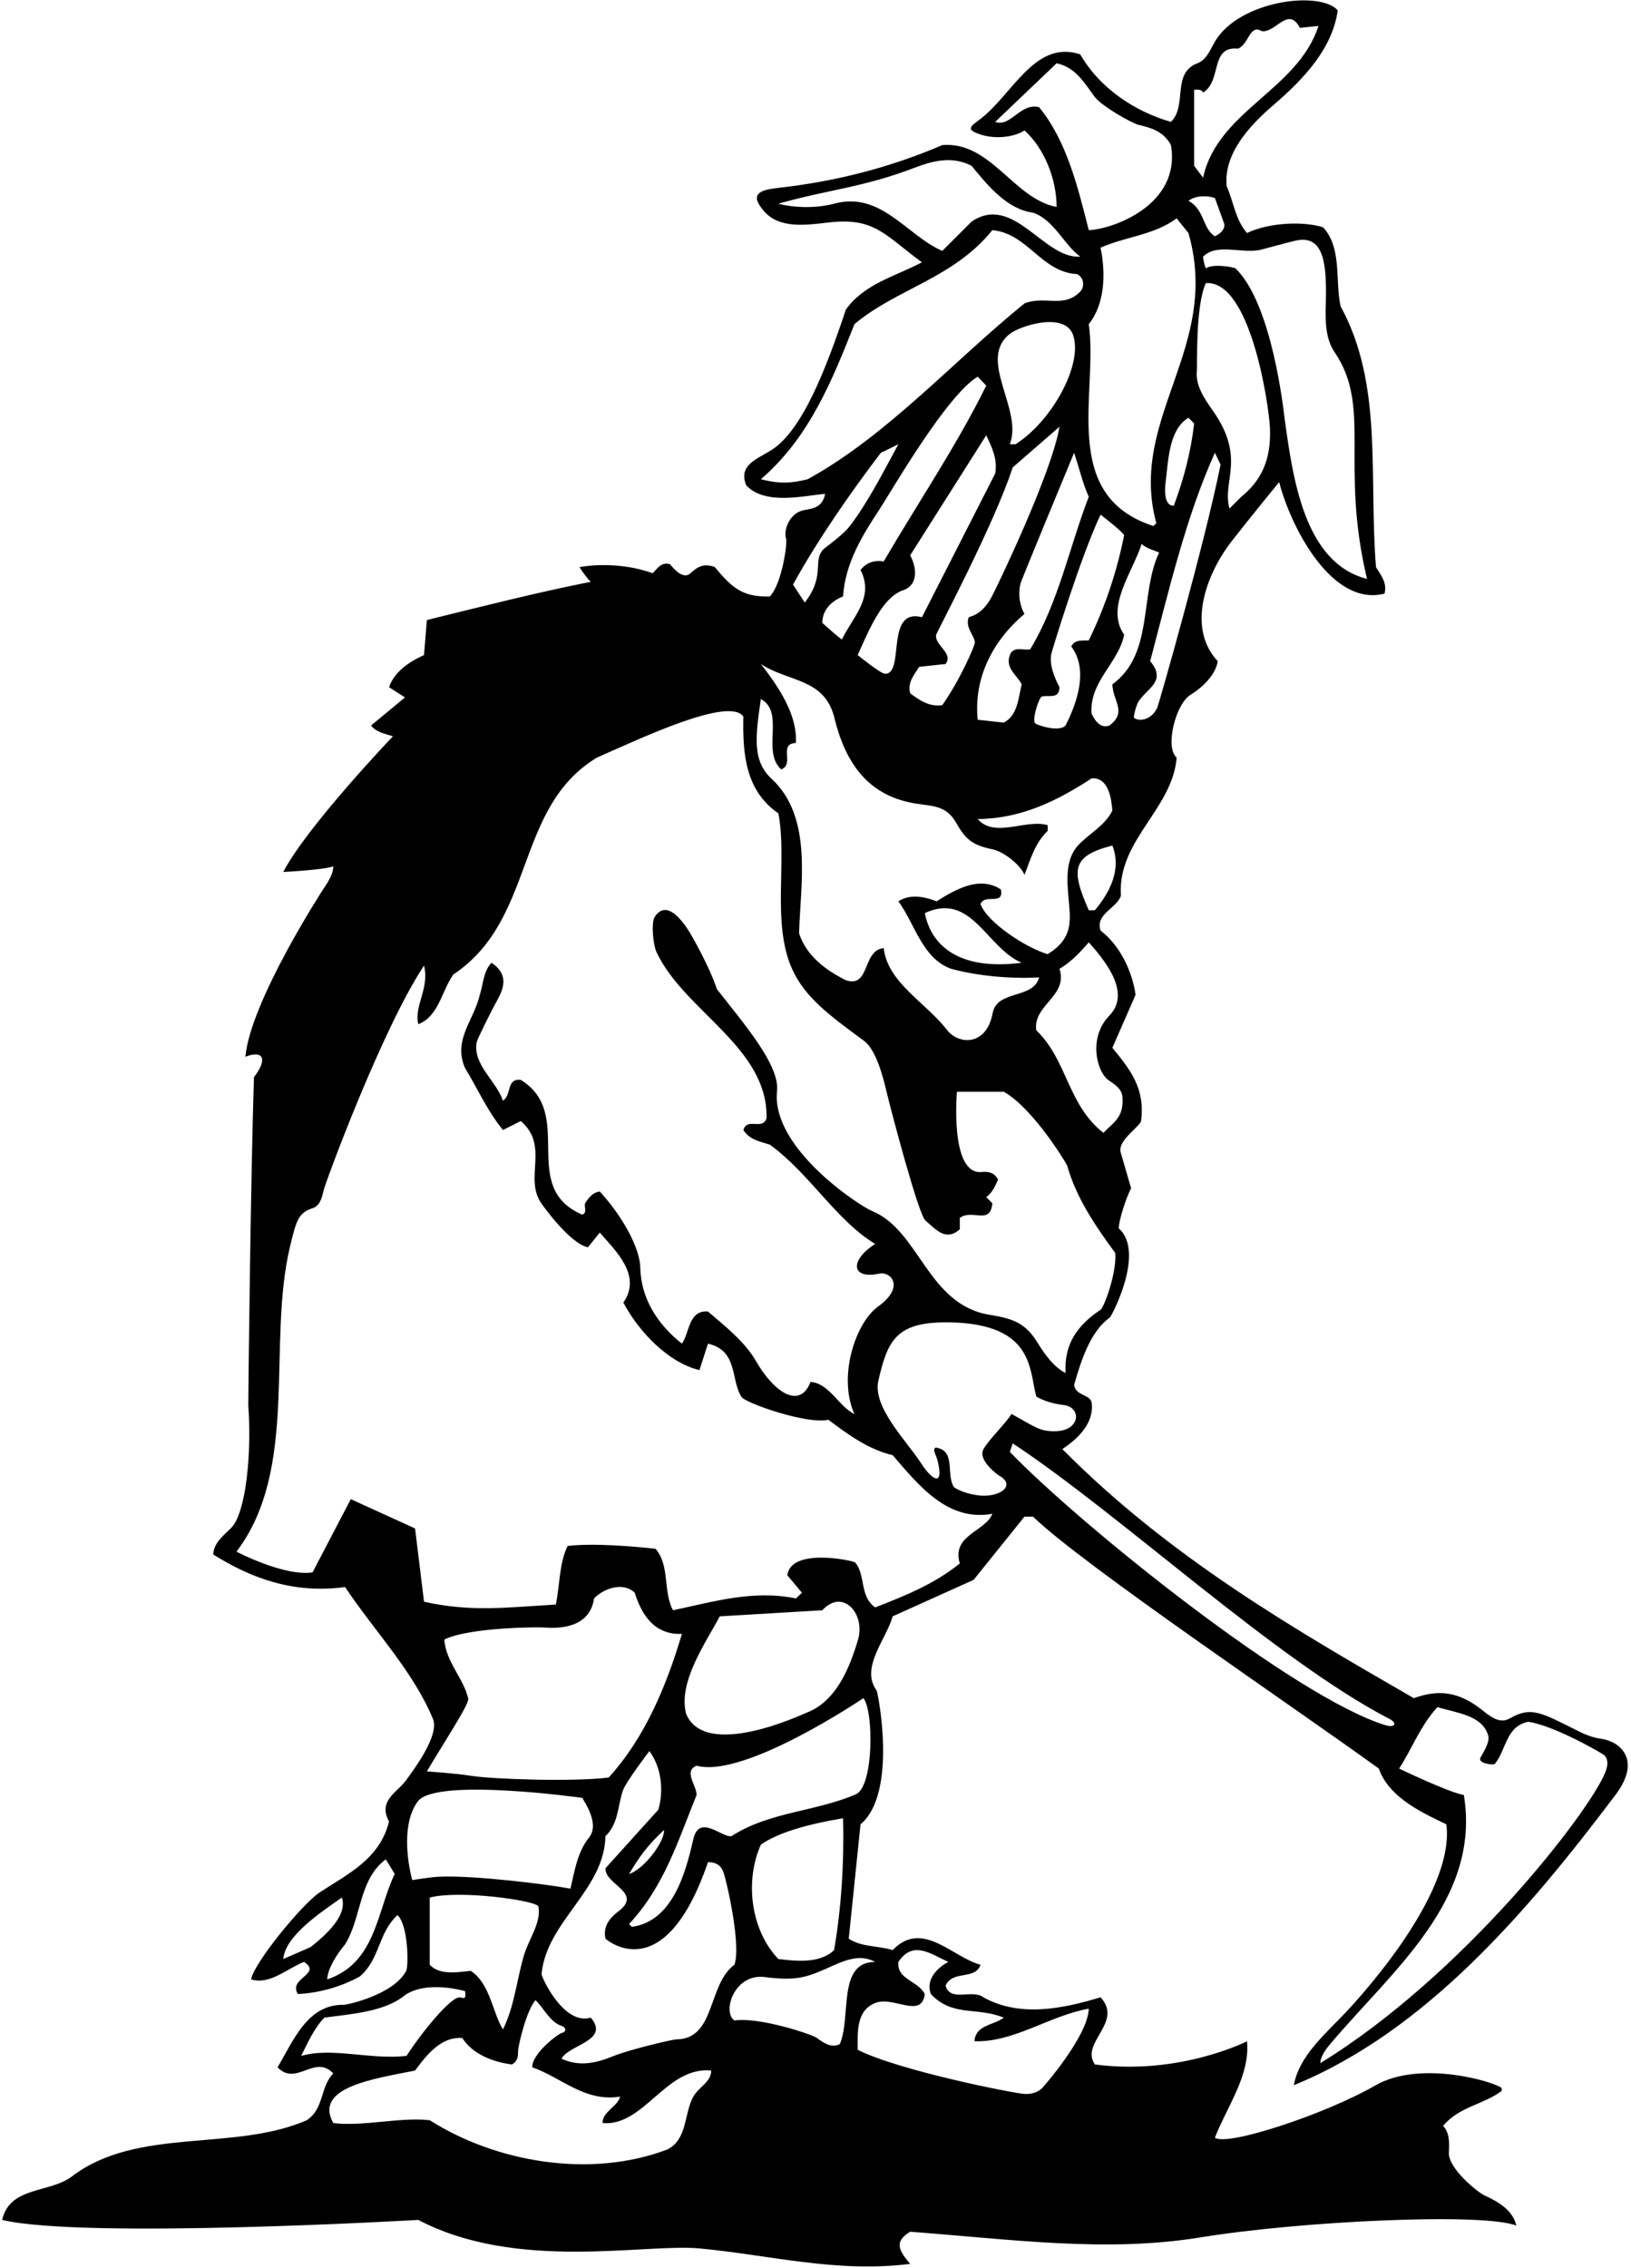 <?xml version="1.0" encoding="UTF-8"?>
<svg xmlns="http://www.w3.org/2000/svg" xmlns:xlink="http://www.w3.org/1999/xlink" width="441pt" height="613pt" viewBox="0 0 441 613" version="1.1">
<g id="surface1">
<path style=" stroke:none;fill-rule:nonzero;fill:rgb(0%,0%,0%);fill-opacity:1;" d="M 349.828 563.586 C 385.551 548.996 413.223 516.406 436.812 485.109 C 444.09 475.461 437.797 470.605 432.973 469.965 C 430.715 469.664 428.672 468.844 426.699 467.852 C 416.426 462.688 413.922 461.191 408.219 464.449 C 405.727 465.871 403.414 464.336 401.059 462.426 C 394.383 457.02 388.84 456.613 382.277 458.977 C 349.277 439.945 316.168 420.805 287.238 391.656 C 291.527 388.797 295.926 384.613 295.156 379.008 C 294.605 376.805 290.758 377.246 290.426 374.277 C 292 369 294.41 360.121 300.078 356.109 C 300.527 355.793 309.758 338.41 302.5 332 C 302.5 329.836 304.512 323.586 305.836 321.164 L 303.078 311.688 C 301.977 308.496 307.289 305.258 308.5 303.164 C 309.711 294.367 305.828 289.355 300.77 283.195 L 307.035 268.895 C 306.25 263 303.078 255.695 297.578 251.516 C 296.035 247.008 302.086 245.465 303.078 242.055 C 302.086 227.098 317.047 218.734 318.148 204.766 C 314.926 202.039 317.84 190.297 321.879 187.809 C 325.242 185.738 328.715 182.328 329.258 178.695 C 320.883 169.777 325.898 155.418 333.125 146.152 C 337.914 140.012 345.867 130.297 345.867 130.297 C 348.934 142.266 360.055 164.137 374.355 160.438 C 375.129 157.465 373.367 155.484 372.047 153.285 C 370.066 128.316 374.027 103.895 362.477 82.777 C 360.938 75.734 362.918 67.047 357.746 61.438 C 352.5 59.75 343.117 60.117 337.176 62.977 C 333.988 59.348 333.547 54.504 331.676 50.324 C 330.828 41.855 337.355 34.359 344.371 28.348 C 353.051 20.91 360.297 12.82 361.707 2.805 C 356.91 -2.672 334.867 0.164 328.434 11.359 C 327.168 13.559 326.176 16.227 323.758 17.105 C 316.719 19.746 321.117 28.547 316.605 32.945 C 307.035 30.195 297.469 24.035 292.078 14.688 C 279.613 10.566 273.613 26.027 264.59 32.527 C 261.902 34.457 261.695 35.133 264.672 36.215 C 268.512 37.617 273.855 37.297 277.008 35.254 C 282.617 40.316 285.695 48.785 285.695 55.938 C 274.035 53.734 267.879 38.117 254.785 39.215 C 240.898 45.184 226.148 49.031 210.527 50.766 C 205.547 51.32 202.402 52.324 206.633 57.133 C 210.844 61.922 218.09 60.816 223.984 60.137 C 236.566 58.676 239.184 63.531 249.285 70.895 C 242.246 74.637 233.777 76.617 228.719 83.656 C 223.367 99.707 216.898 116.449 208.523 121.684 C 204.504 124.195 199.578 125.742 201.766 131.176 C 206.938 136.676 217.496 133.926 223.105 133.484 C 222.398 137.086 219.949 137.426 217.477 137.863 C 213.312 138.605 211.789 143.508 212.555 145.641 C 212.941 146.723 211.445 157.797 208.148 161.203 C 200.887 161.426 197.98 158.969 193.25 153.25 C 190.391 152.262 188.75 153 186.695 154.938 C 184.988 156.551 182.629 154.387 181.195 152.516 C 178.887 151.746 177.785 153.617 176.469 154.938 C 170.527 152.734 162.828 152.188 156.668 153.285 C 156.668 153.285 158.758 156.477 159.746 157.246 C 144.785 160.215 130.156 163.953 115.418 167.586 L 114.648 177.047 C 112 178.25 106.836 180.895 105.188 185.734 L 109.5 188.5 L 100.348 196.074 C 101.5 197.75 103.75 198.25 106.25 199 C 106.25 199 83.078 223.246 76.586 235.676 C 76.586 235.676 87.699 235.125 90.117 234.137 C 90.117 235.918 89.055 237.871 87.73 239.82 C 86.688 241.363 67.676 270.875 66.355 285.617 C 71.457 283.648 72.277 286.543 68.668 291.117 C 67.785 317.848 67.129 376.805 67.129 379.777 C 68.113 393.25 66.418 409.137 62.484 412.984 C 60.277 415.145 57.734 417.137 57.668 420.145 C 68.008 426.637 79.449 430.816 93.305 428.945 C 101.227 440.824 111.676 451.605 117.066 464.586 C 119.047 469.207 110.809 479.711 109.945 480.961 C 107.586 484.402 102.043 486.582 105.188 492.305 C 102.711 502.418 94.117 506.453 86.531 511.414 C 81.656 514.605 68.555 530.695 67.898 534.984 C 72.957 536.527 77.469 532.125 82.199 530.258 C 87.258 533.555 77.797 534.656 80.547 538.945 C 86.598 538.613 92.207 536.965 97.266 534.215 C 102.766 529.594 102.219 522.336 107.496 517.605 C 110.469 520.578 110.461 531.484 109.832 532.676 C 106.359 539.227 93.711 541.871 93.012 541.855 C 83.109 541.625 79.312 551.637 75.047 558.746 C 80.105 564.027 85.055 555.113 90.117 560.395 C 86.488 564.137 87.699 569.855 82.969 573.043 C 63.277 581.625 37.316 574.805 19.605 588.113 C 13.668 592.844 2.668 590.758 0.578 599.996 C 22.75 605.25 113.105 599.996 113.105 599.996 C 139.75 614 174.277 606.297 189.23 607.707 C 208.234 609.504 226.254 614.379 246.098 611.875 C 243.25 608.5 241.477 605.938 246.098 603.188 C 273.5 605.25 299.172 608.859 324.527 604.727 C 352 600.25 401.25 598 409.996 601.535 C 409.066 597.43 405.246 595.125 401.34 593.352 C 399.699 592.609 391.496 586.121 391.754 581.75 C 391.91 579.039 391.922 576.355 390.195 574.586 C 394.598 569.305 401.086 568.863 406.035 565.125 L 406.035 564.355 C 404.234 562.715 384.094 556.613 371.855 563.656 C 358.277 571.473 331.762 580.184 328.488 577.777 C 331.785 569.305 338.059 560.945 337.176 551.707 C 337.176 551.707 319 561 296.035 557.977 C 291.969 552.035 303.848 546.645 297.578 539.828 C 287.348 542.906 275.797 545.328 265.898 539.828 C 262.926 537.516 256.879 541.258 255.668 536.637 C 257.758 532.344 263.586 535.316 265.129 531.027 C 257.535 529.043 249.398 518.707 241.367 527.066 C 237.52 525.855 232.898 526.293 229.488 523.984 L 232.676 493.074 C 242.797 484.605 237.352 457.352 237.027 456.91 C 232.508 450.738 239.621 443.129 241.367 436.863 L 263.25 427 L 277.008 409.914 L 279.316 409.914 C 292.5 422.75 350.379 461.727 372.816 478.008 C 375.566 486.035 385.25 490.25 391.078 493.074 C 393.605 512.656 365.242 542.457 363.645 544.137 C 357.926 550.152 351.289 555.762 349.828 563.586 Z M 84 526.25 L 76.586 529.484 C 77.137 523.215 86.598 516.945 92.426 512.875 C 94.078 517.605 88.18 522.949 84 526.25 Z M 88.469 534.984 C 88.578 532.234 90.887 528.387 93.305 525.527 C 97.816 518.266 96.938 508.035 104.309 502.535 L 106.727 506.496 C 101.887 516.508 101.668 530.586 88.469 534.984 Z M 299.934 274.52 C 294.176 280.43 296.5 289.793 299.84 292.031 C 301.617 293.223 303.332 294.371 303.496 296.5 C 303.938 302.109 300.949 303.414 298.348 306.188 C 288.559 298.484 288.668 286.605 280.195 278.465 C 279.207 271.645 288.887 269.227 286.469 261.855 C 289.988 259.766 292.336 257 294.387 254.703 C 300.414 261.336 305.312 268.996 299.934 274.52 Z M 296.035 246.016 L 294.387 246.016 C 289.48 234.895 289.887 231.344 300.77 228.527 C 303.297 235.016 300.105 241.176 296.035 246.016 Z M 300.77 184.965 C 300.879 189.477 304.836 192.445 299.996 196.074 C 297.469 197.066 295.926 194.535 295.156 192.887 C 294.496 184.195 302.418 179.246 303.957 171.547 C 298.785 164.176 306.156 154.824 308.688 147.016 C 310 148.25 311.75 148.625 313.418 149.324 C 308.027 160.766 312.098 176.715 300.77 184.965 Z M 288.117 196.074 C 286.355 198.055 279.949 195.887 279.766 195.371 C 279.16 193.703 281.035 188.449 281.672 188.273 C 283.578 187.734 286.383 189.117 286.469 185.734 C 285.133 183.156 283.727 179.93 284.227 176.871 C 284.344 176.145 292.188 150.426 297.578 139.098 C 299.227 140.414 302.5 142.875 303.957 144.598 C 301.977 154.605 298.785 164.066 294.387 173.086 C 292.629 173.195 290.648 172.758 289.656 174.734 C 294.387 181.008 291.195 190.027 288.117 196.074 Z M 276.238 184.965 C 275.355 188.703 275.137 193.438 271.398 195.305 L 264.355 194.535 C 263.258 183.758 267.988 173.527 277.008 165.938 C 275.637 163.52 275.27 160.516 275.906 157.785 C 276.137 156.785 290.426 122.375 290.426 122.375 C 291.75 126.375 292.875 131 294.387 134.258 C 289.105 148.008 286.246 162.746 278.547 175.508 C 276.676 175.836 274.035 174.516 273.047 177.047 C 271.727 180.676 275.027 182.438 276.238 184.965 Z M 263.598 173.504 C 263.742 174.359 259.375 184.125 254.785 190.574 C 251.27 191.125 248.629 189.258 246.098 187.387 C 245.328 184.305 247.195 182.438 248.52 180.234 L 255.668 179.465 C 257.895 176.492 252.676 174.465 253.113 171.586 C 253.195 171.055 268.867 141.625 273.816 126.336 L 286.469 115.336 C 284.379 127.984 269.336 159.094 268.211 161.172 C 266.836 163.719 265.086 165.969 261.938 166.816 C 260.922 169.555 263.238 171.398 263.598 173.504 Z M 227.625 172.875 C 225.875 171.5 224.75 170.5 222.336 168.355 C 222.336 164.836 224.867 162.414 227.945 161.203 C 228.562 152.168 233.102 144.793 237.898 137.516 C 240.809 133.098 255.887 106.867 264.355 101.805 L 266.668 104.227 C 258.637 120.508 248.188 135.906 238.945 151.746 C 236.418 151.305 234.219 152.074 232.676 154.055 C 236.527 161.535 230.484 166.824 227.625 172.875 Z M 243.785 159.664 C 248.52 158.348 247.855 153.285 246.098 150.098 L 266.668 117.645 C 267.879 120.285 269.855 123.914 269.086 127.984 L 249.285 166.816 C 239.188 164.223 244.773 182.184 239.316 182.105 C 238.059 182.086 231.906 177.047 231.906 177.047 C 235.297 169.496 238.469 161.957 243.785 159.664 Z M 273.094 90.207 C 275.988 87.977 287.938 84.215 290.137 90.527 C 292.941 98.586 284.227 114.027 274.586 120.066 L 273.047 120.066 C 276.691 110.566 264.102 97.133 273.094 90.207 Z M 312.887 191.32 C 311.301 194.684 307.93 195.078 306.625 194 C 306.418 193.828 307.141 190.688 307.879 189.547 C 310.184 186 315.539 184.129 310.996 178.695 C 316.059 159.555 320.676 139.645 328.488 122.375 L 330.027 125.566 C 325.738 146.906 313.344 190.352 312.887 191.32 Z M 315.219 129.887 C 315.961 123.449 316.277 115.992 321.336 112.914 L 322.879 114.453 C 321.996 122.266 320.02 129.637 317.379 136.676 C 314.188 136.785 315.141 130.586 315.219 129.887 Z M 335.637 134.258 L 332.445 137.445 C 330.309 130.141 337.031 123.863 327.918 110.969 C 325.449 107.473 323.172 104.012 323.621 100.125 C 323.734 99.137 323.207 82.336 326.066 76.508 C 338.168 75.734 343.043 109.465 343.352 115.25 C 343.73 122.293 342.219 129.004 335.637 134.258 Z M 340.148 67.656 C 341.023 67.531 347.789 65.602 350.352 65.027 C 358.336 63.246 358.742 72.191 358.473 82.379 C 358.348 87.02 358.41 91.582 360.855 95.18 C 370.996 110.09 362.211 125.434 369.629 156.477 C 352.668 152.129 349.609 129.453 347.324 113.008 C 347.098 111.371 344.059 82.238 334.078 72.547 C 333.797 72.273 327.938 71.117 326.066 72.547 C 325.711 71.793 325.375 70.5 325.297 69.355 C 328.961 65.785 335.027 68.391 340.148 67.656 Z M 322.879 24.254 C 323.867 24.254 324.855 24.035 325.297 25.027 C 330.469 21.836 327.059 12.375 334.758 13.145 C 337.727 11.938 337.836 6.438 341.137 8.414 C 344.988 8.965 348.285 1.484 351.477 7.535 L 356.5 7 C 350.891 24.379 329.258 29.867 325.297 48.016 L 322.879 44.824 Z M 328.488 53.516 L 330.797 59.895 C 331.785 61.875 329.625 63.375 328.488 63.855 C 325.078 61.766 325.738 56.598 321.336 54.285 C 323.207 52.855 326.125 52.75 328.488 53.516 Z M 321.336 62.977 C 330.246 93.996 304.945 112.914 312.648 141.406 L 311.879 142.176 C 286.246 133.926 297.027 106.098 294.387 87.617 C 298.785 82.117 299.008 73.867 297.578 66.938 C 304.285 63.965 312.098 63.527 318.148 59.016 Z M 280.969 28.984 C 275.906 27.664 273.27 34.484 269.086 32.945 L 285.695 17.105 C 290.664 18.125 293.16 22.273 295.852 26.016 C 297.812 28.738 306.164 33.328 307.785 33.727 C 311.148 34.551 314.527 35.355 316.605 39.215 C 319.395 55.445 300.805 61.965 294.387 62.203 C 291.418 50.547 288.445 38.117 280.969 28.984 Z M 225.527 55.055 C 221.02 56.27 214.969 56.266 210.457 55.055 C 223.875 51.25 233.348 50.676 247.27 45.348 C 252.445 43.367 257.574 42.145 262.707 44.824 C 267.105 50.215 272.387 56.598 279.316 57.477 C 285.035 59.453 287.676 66.164 292.078 69.355 C 282.285 70.125 274.035 52.195 262.707 59.895 L 254.785 67.816 C 244.996 63.527 238.25 51.625 225.527 55.055 Z M 218.379 129.527 C 213.648 130.734 210.457 130.734 205.727 129.527 C 218.926 118.195 225.086 102.574 231.027 87.617 C 242.355 78.047 257.758 75.297 268.316 62.203 C 277.887 63.086 281.52 73.535 291.195 74.086 C 293.176 74.965 293.285 77.605 292.078 78.816 C 287.566 83.438 282.508 79.805 277.008 82.008 C 257.977 97.406 239.719 117.867 218.379 129.527 Z M 238.176 122.375 C 239.828 121.605 241.367 120.836 242.906 120.066 C 239.25 126.75 234.797 135.684 229.676 142.316 C 228.188 144.238 224.066 147.352 223.445 147.801 C 218.988 150.996 223.742 154.91 217.605 162.855 L 214.418 158.016 C 221 146 230.25 132.75 238.176 122.375 Z M 205.727 188.926 C 212.328 192.555 205.836 203.117 211.227 207.953 C 214.969 206.527 210.348 201.027 215.188 200.805 C 215.629 193.215 210.676 185.848 205.727 179.465 C 213.125 184.375 222.668 183.203 225.527 193.656 C 228.93 208.152 236.227 215.312 247.512 217.172 C 251.957 217.902 255.789 217.605 258.449 222.254 C 261.012 226.727 262.719 228.406 268.363 229.551 C 271.176 230.117 275.75 233.5 277.008 236.445 C 278.656 232.266 279.758 227.977 283.277 224.566 L 283.277 223.027 C 277.445 221.266 268.977 226.656 264.355 221.375 C 276.129 221.266 285.918 216.426 295.156 210.375 C 299.777 210.047 300.5 215.875 300.77 219.066 C 298.777 223.188 294.352 225.383 291.496 228.496 C 287.254 233.137 288.871 240.414 289.219 246.508 C 289.461 250.766 288.773 254.512 283.277 257.895 C 277.473 256.195 266.914 249.328 265.129 244.367 C 266.227 241.395 271.508 244.914 270.629 240.406 C 264.797 236.555 258.195 240.516 253.246 243.598 C 250 242.375 246.207 241.508 242.906 243.598 C 247.418 249.758 249.398 259.105 257.207 261.855 C 264.578 263.836 273.488 264.605 280.969 264.164 C 279.367 270.164 269.586 267.438 268.398 273.836 C 266.742 282.754 259.207 282.461 256.035 278.348 C 250.352 270.98 239.973 265.57 238.945 256.246 C 233.117 256.797 235.316 267.137 228.719 264.938 C 223.219 262.188 218.047 258.336 216.066 252.285 C 216.379 239.062 219.941 220.914 208.574 210.43 C 203.281 205.551 204.328 198.707 205.727 188.926 Z M 276.238 260.203 C 259.254 262.43 251.75 255.5 250.059 246.785 C 262.707 240.953 266.668 256.137 276.238 260.203 Z M 126.609 459.145 C 125.465 453.781 120.492 449.105 120.148 443.137 C 126.746 439.836 145.371 439.742 147.008 439.875 C 152.992 440.359 159.59 439.109 160.629 432.027 C 163.125 429.375 168.438 427.406 171.629 430.484 C 173.496 436.535 177.016 441.926 184.387 441.598 C 180.207 455.566 174.488 469.535 164.586 480.426 C 154.906 481.637 132.988 480.879 127.219 479.941 C 123.207 479.285 115.418 478.777 115.418 478.777 C 119.227 472.227 126.922 460.602 126.609 459.145 Z M 166.898 516.836 C 164.586 518.707 163.047 520.793 163.707 523.984 C 163.707 523.984 179.5 538.168 191.426 503.305 C 193.895 503.305 195.039 504.414 195.605 506.008 C 196.551 508.676 200.445 525.855 198.578 531.027 C 191.23 536.461 193.551 551.109 182.875 551.195 C 181.883 551.207 170.309 553.906 165.812 555.734 C 161.312 557.562 156.777 558.691 151.828 556.434 C 153.809 552.586 165.027 551.594 159.746 545.328 C 152.379 547.527 146.352 534.273 146.426 533.504 C 147.828 519.25 163.395 510.879 163.707 496.266 C 167.227 492.957 167.008 488.121 168.41 483.969 C 169.199 481.633 175.586 473.277 175.586 473.277 C 178.777 477.566 179.547 483.836 178.008 489.113 L 163.707 504.957 C 163.488 509.465 174.266 511.555 166.898 516.836 Z M 179.547 494.613 C 179.75 497.75 174.125 505.25 170.086 506.496 C 172.945 501.766 175.035 498.797 179.547 494.613 Z M 113.105 486.695 C 118.547 480.449 157.438 485.926 157.438 485.926 C 159.957 489.957 161.449 493.953 159.246 496.68 C 156.098 500.578 155.32 505.875 154.246 510.457 C 147.914 509.289 128.262 506.82 118.746 507.234 C 116.367 507.336 111.457 508.145 111.457 508.145 C 110.086 502.914 108.598 492.527 113.105 486.695 Z M 141.598 528.715 C 139.688 535.305 139.066 542.355 135.988 548.516 C 133.129 543.895 132.578 536.195 127.297 532.676 C 124 533 118.938 533.996 116.188 531.027 L 116.188 512.875 C 124.105 510.785 144.129 513.535 145.559 515.184 C 146.438 519.695 143 523.875 141.598 528.715 Z M 81.426 555.664 C 82.969 552.695 84.727 548.406 87.699 545.328 C 94.16 544.402 103.578 543.867 109.012 539.605 C 114.969 534.934 125.758 538.176 125.758 538.176 C 126.082 540.457 125.406 540.074 124.504 539.863 C 121.953 539.27 113.254 550.395 109.918 555.664 C 99.906 556.766 89.898 553.246 81.426 555.664 Z M 187.469 566.664 C 184.891 571.316 185.926 578.215 180.426 580.965 C 159.527 588.887 134.008 584.375 116.188 573.043 C 108.047 572.164 98.258 574.805 90.117 573.816 C 84.734 564.168 101.02 561.863 112.227 559.625 C 115.309 555.445 119.266 550.387 124.988 550.828 C 127.848 555.227 133.238 557.316 138.406 557.977 C 139.902 557.203 140.094 555.895 140.078 554.5 C 140.059 552.918 142.367 543.344 144.785 540.594 C 147.09 542.797 148.664 546.457 151.746 547.512 C 153.52 548.117 152.801 549.363 151.992 549.43 C 151.129 549.496 143.797 555.008 143.906 558.746 C 151.828 561.496 158.098 568.207 167.668 566.664 C 167.008 569.414 162.828 570.734 162.938 573.816 C 174.156 574.805 180.098 558.414 192.309 559.625 C 192.309 562.707 188.875 564.125 187.469 566.664 Z M 250.059 538.945 C 248.078 535.207 242.469 535.094 242.906 530.258 C 246.977 524.207 251.816 528.277 256.438 530.258 C 254.02 531.465 250.059 534.766 251.707 538.945 C 257.535 545.215 264.246 542.355 271.398 545.328 C 268.758 547.414 263.809 547.195 263.477 551.707 C 274.258 552.035 283.719 544.777 294.387 542.906 C 294.168 550.387 281.984 564.191 281.711 564.441 C 280.332 565.672 278.703 566.031 276.996 565.941 C 274.012 565.781 243.02 559.625 231.906 554.016 C 231.875 549.25 231.469 543.457 236.637 541.363 C 241.586 539.387 249.176 545.766 250.059 538.945 Z M 236.637 530.258 C 226.297 530.258 230.258 545.105 227.066 552.477 C 224.801 553.609 222.812 552.234 220.816 550.781 C 219.523 549.84 205.398 545.105 198.578 546.094 C 195.168 543.719 198.578 533.332 206.738 534.355 C 215.879 535.496 218.309 534.363 225.254 531.258 C 229.039 529.562 232.816 528.215 236.637 530.258 Z M 205.727 498.574 C 212.219 493.957 224.875 492 227.945 491.426 C 228.277 502.863 227.508 515.734 225.527 527.066 C 221.676 530.805 215.078 530.035 210.457 529.484 C 202.977 521.676 201.328 508.363 205.727 498.574 Z M 231.41 484.961 C 220.566 489.66 207.863 489.703 197.809 496.266 C 195.277 496.816 189.117 490.105 187.469 497.035 C 185.379 506.277 181.855 519.258 170.855 520.793 L 170.086 520.027 C 179.656 509.797 183.398 497.258 188.348 485.156 C 188.348 482.516 184.719 478.664 188.348 477.234 C 201.289 480.754 233.445 458.977 233.445 458.977 C 236.277 462.383 236.277 482.852 231.41 484.961 Z M 194.617 436.863 L 222.336 435.215 C 227.945 429.141 234.07 436.254 231.988 443.211 C 229.664 450.973 226.043 459.934 217.98 462.945 C 217.102 463.27 190.672 475.816 185.5 463.164 C 183.301 454.586 190.879 443.906 194.617 436.863 Z M 259.52 422.566 C 252.586 428.176 244.559 431.363 236.637 434.445 C 232.355 431.496 234.082 425.504 231.211 422.301 C 230.762 421.801 213.867 418.164 212.879 425.758 L 216.836 430.484 L 215.188 432.027 C 203.637 429.605 192.527 433.016 181.969 435.215 C 179.219 430.156 181.195 423.113 177.238 418.605 C 171.875 418 160.625 417 153.477 417.836 C 151.168 422.566 151.387 428.395 150.285 433.676 C 136.977 434.445 127.406 435.766 114.648 432.906 L 112.227 413.105 L 94.848 405.188 L 84.508 424.984 C 76.75 426.125 63.938 419.375 63.938 419.375 C 80.945 397.035 72.172 363.188 78.391 337.031 C 80.141 329.668 80.738 327.793 84.516 326.551 C 86.449 325.914 87.023 323.906 87.5 321.723 C 87.914 319.82 103.207 278.246 114.648 260.977 C 116.188 267.137 111.898 271.867 113.105 276.816 C 118.605 274.727 119.379 267.906 122.566 263.395 C 145.008 248.438 138.957 218.297 161.398 204.766 C 173.258 199.551 197.105 188.207 200.996 193.656 C 200.777 203.777 201.547 213.676 210.457 219.836 C 212.934 232.504 208.566 249.539 214.203 261.953 C 217.68 269.605 224.188 274.379 233.652 281.34 C 236.328 283.309 238.301 289.02 239.578 294.512 C 240.812 299.824 248.34 328.25 250.195 329.852 C 253.152 332.402 255.734 335.566 259.52 332.258 L 259.52 329.176 C 262.926 326.645 267.77 331.266 268.316 325.215 L 266.668 323.566 C 268.426 322.246 269.086 320.484 269.855 318.836 C 268.898 316.922 267.27 316.578 265.461 316.766 C 256.715 317.652 258.746 295.074 258.746 295.074 L 271.398 295.074 C 279.316 299.477 288.41 314.52 288.574 315.105 C 291.004 323.707 296.078 331.219 301.535 338.637 C 301.977 342.598 299.621 350.793 297.75 353.875 C 291.375 358.125 287.676 363.164 288.117 371.086 C 285.211 369.676 282.656 366.363 280.68 363.121 C 277.434 357.793 274.309 356.434 267.727 355.395 C 250.723 352.715 248.719 332.562 235.734 327.285 C 232.652 326.035 208.473 310.43 210.098 294.887 C 210.82 287.934 201.578 277.219 193.848 267.355 C 191.758 261.086 187.027 252.797 186.004 251.246 C 181.297 244.125 178.52 245.492 177.031 247.812 C 175.996 249.434 176.629 255.438 177.477 257.262 C 184.918 273.285 207.66 282.969 207.266 302.227 C 206.168 305.637 202.098 301.895 200.996 305.414 C 202.758 308.164 205.508 308.496 208.148 309.375 C 218.816 317.074 226.078 329.836 236.637 336.215 C 229.773 340.566 229.984 345.867 237.785 344.227 C 240.75 343.602 244.926 347.715 237.371 353.172 C 231.359 357.512 226.465 372.039 231.027 382.195 C 226.738 380.105 224.207 373.836 219.148 373.508 C 216.223 381.148 209.121 376.105 204.438 367.918 C 201.43 362.664 195.965 358.355 191.426 354.477 C 186.148 354.035 186.477 360.195 184.387 363.164 C 177.93 358.078 173.301 351.078 173.129 342.629 C 173.02 337.363 168.426 328.855 162.168 322.027 C 160.516 322.246 159.375 323.375 158.207 325.215 C 157.879 326.207 158.867 327.746 157.438 328.297 C 140.059 320.816 155.785 301.125 140.828 291.887 C 136.867 291.336 138.406 295.953 135.988 297.496 C 134.129 292.016 127.738 287.754 128.91 281.609 C 129.055 280.848 132.832 273.234 134.52 270.191 C 136.473 266.668 137.332 263.215 132.906 260.203 C 130.598 262.625 130.707 266.035 129.719 268.895 C 128.285 275.496 122.348 281.105 125.758 288.695 C 129.168 294.305 131.695 300.137 135.988 305.414 L 140.828 302.996 C 148.625 309.746 141.625 318.309 146.336 325.191 C 147.074 326.273 154.246 336.215 158.977 337.098 L 162.168 333.137 C 166.238 337.863 173.719 344.688 168.547 352.055 C 172.617 359.758 180.535 368.227 189.117 370.316 L 191.426 363.164 C 199.684 365.027 197.516 373.141 200.527 377.605 C 201.609 379.211 218.156 385.055 223.988 383.734 C 229.379 387.805 234.879 391.766 241.367 393.305 C 248.406 401.445 256.219 411.348 268.316 409.145 C 266.445 413.984 257.207 414.863 259.52 422.566 Z M 263.965 404.09 C 261.824 403.742 259.703 403.094 257.977 401.996 C 255.668 398.586 258.609 392.02 253 391.25 C 251.996 391.645 253.191 393.496 253.5 394.75 C 255.352 402.285 251.84 399.855 249.016 395.445 C 245.203 389.488 235.855 380.363 237.5 373.164 C 240.023 362.121 242.395 357.094 257 357.41 C 279.648 357.898 278.242 370.297 280.195 377.465 C 282.316 378.695 285.027 379.461 287.625 379.754 C 292.457 380.309 292.297 386.781 285.164 386.836 C 281.051 386.863 279.805 385.625 273.5 382.164 C 271.77 384.922 268.102 388.223 266.004 391.516 C 264.141 394.449 269.57 398.504 270.164 398.836 C 274.957 401.488 270.164 405.09 263.965 404.09 Z M 374.5 466.25 C 349.855 458.586 292.531 412.555 273.047 392.426 L 273.816 390.113 C 302.742 409.125 344.965 448.719 375.812 464.648 C 377.809 465.684 377.281 467.113 374.5 466.25 Z M 395.809 485.156 C 391.5 484.375 378.316 478.008 378.316 478.008 C 381.836 472.508 384.035 466.457 388.656 461.395 C 393.605 462.938 400.711 463.504 402.375 469 C 402.922 470.809 401.203 473.363 400.285 475.078 C 399.473 476.594 403.84 477.18 404.211 476.719 C 407.344 472.766 407.18 466.637 413.188 465.355 C 420.227 466.348 433.48 474.016 433.855 474.453 C 434.984 475.77 434.691 477.461 434.027 479.086 C 429.562 490.02 395.551 533.945 357 557.625 C 357 557.625 356.715 555.973 359.57 552.578 C 376.387 532.609 400.477 513.59 395.809 485.156 "/>
</g>
</svg>
